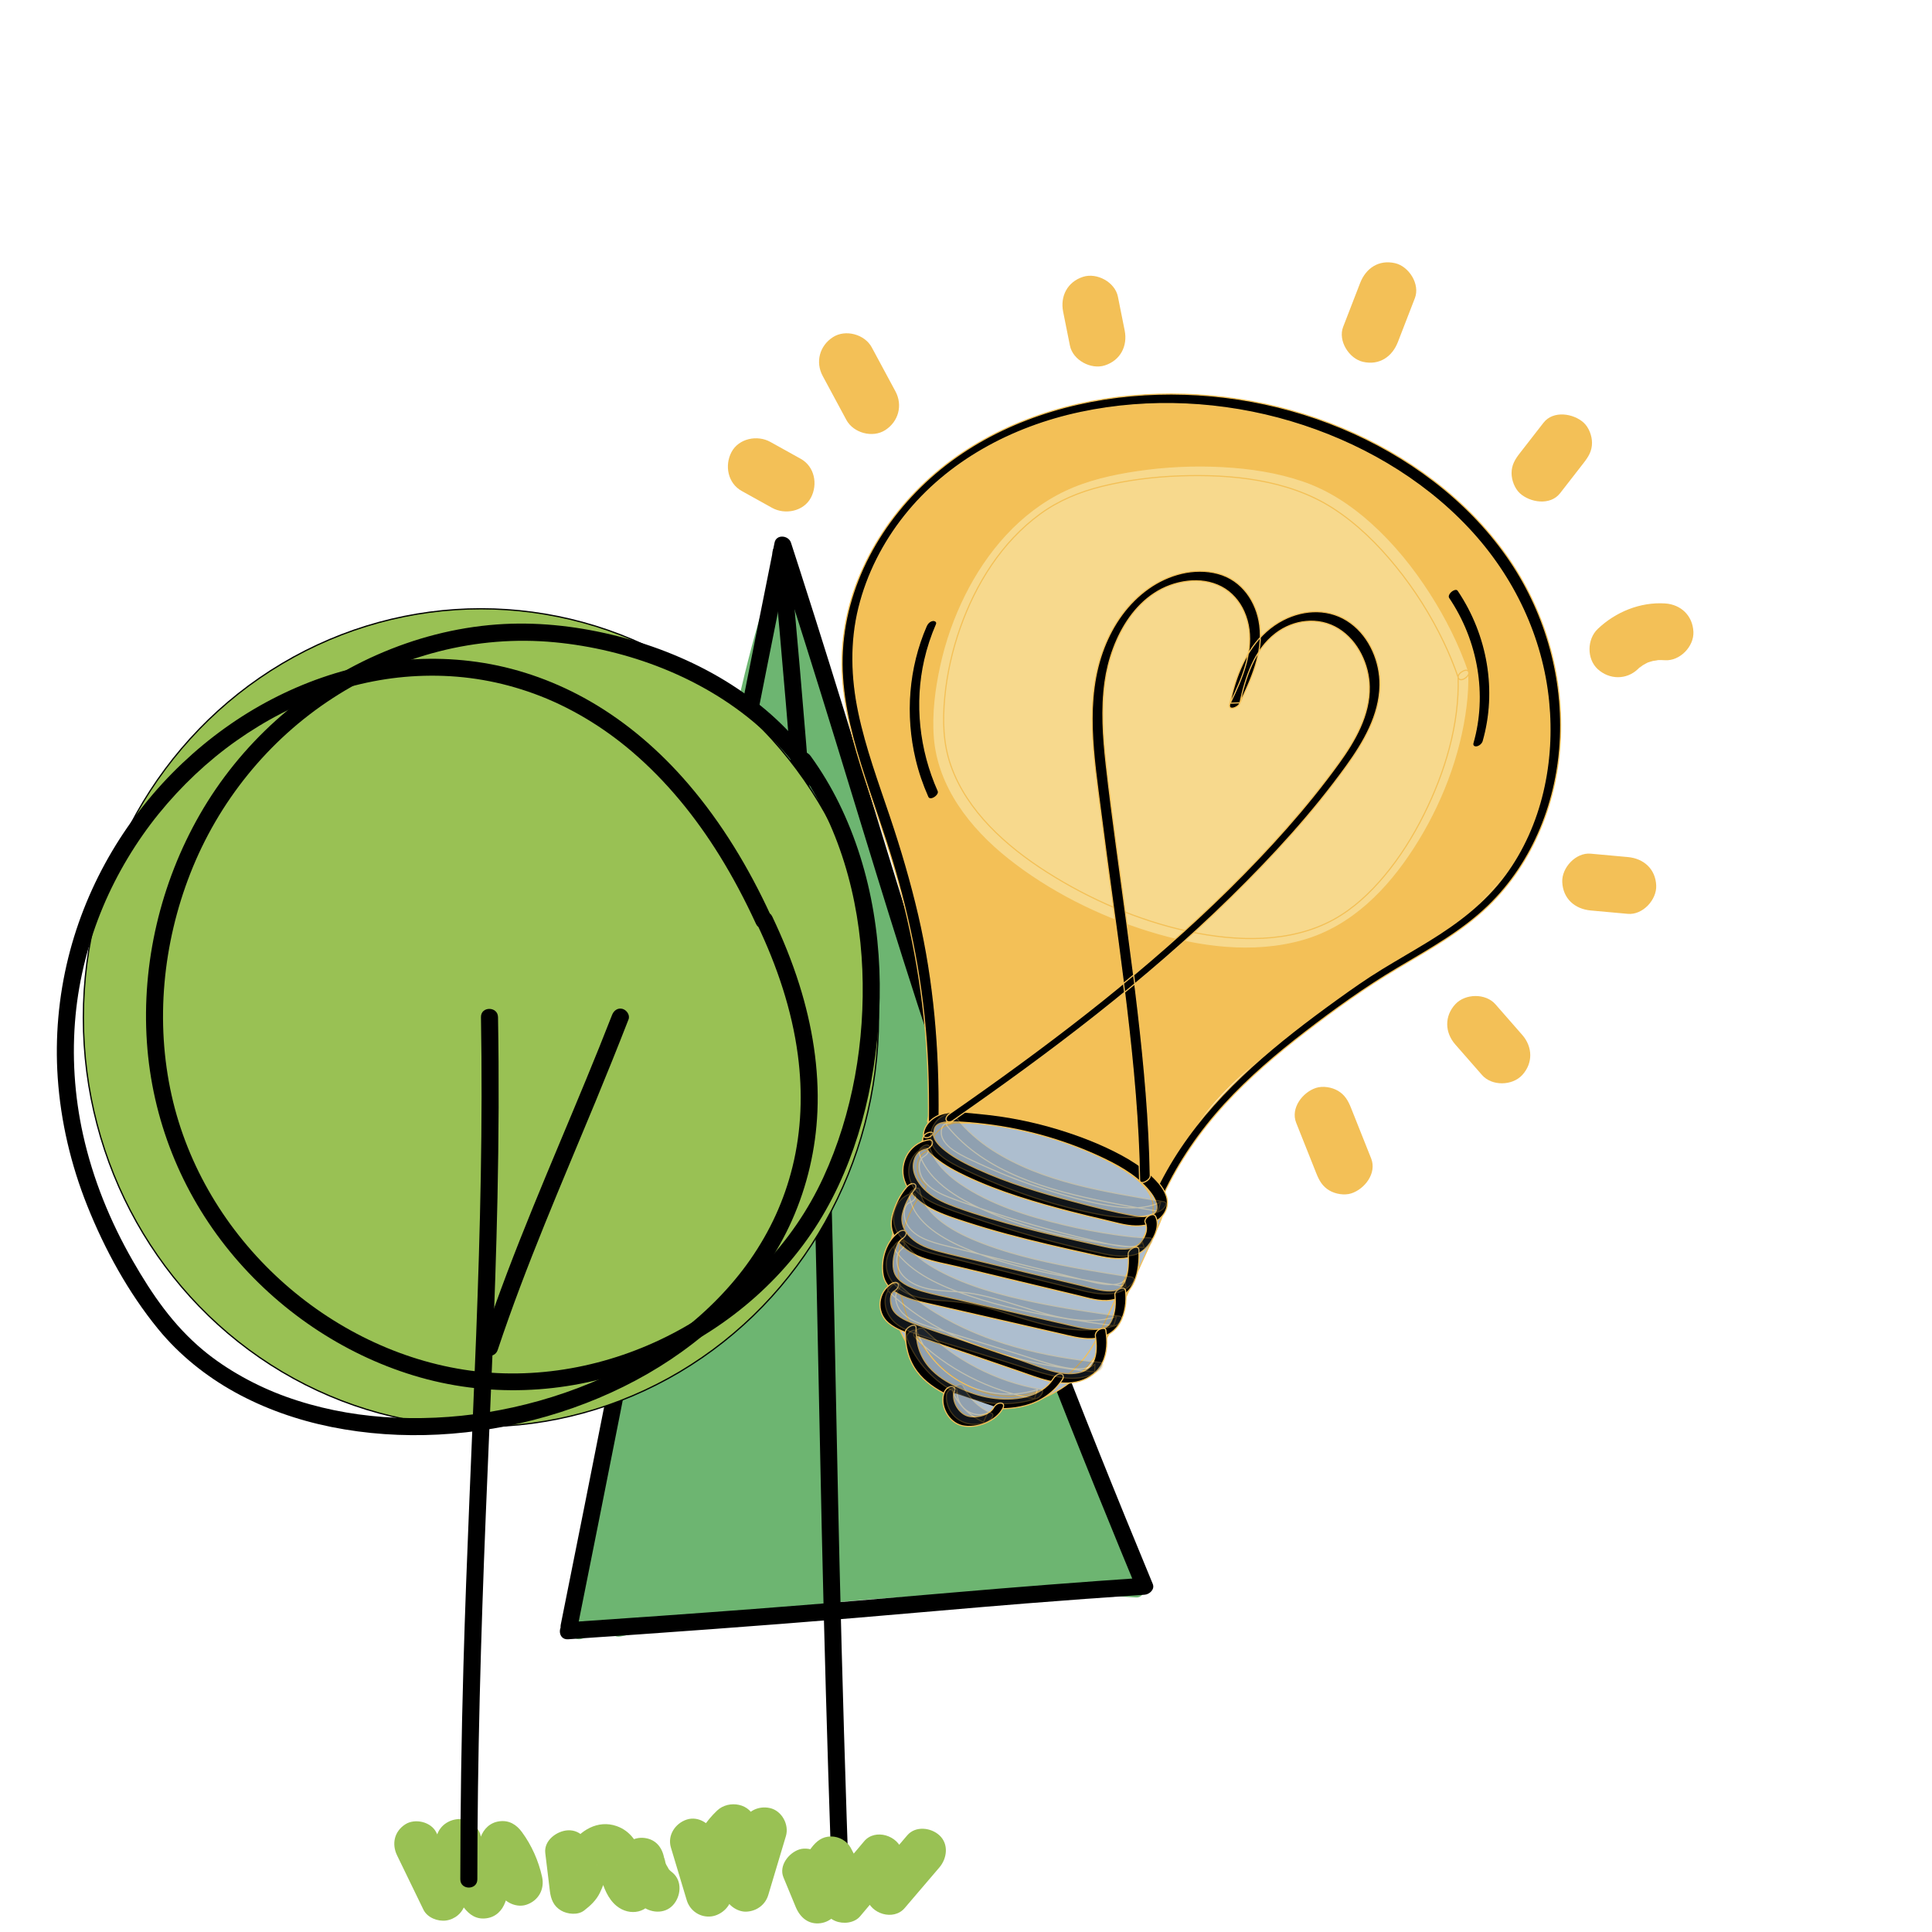 <?xml version="1.0" encoding="utf-8"?>
<!-- Generator: Adobe Adobe Illustrator 24.2.0, SVG Export Plug-In . SVG Version: 6.00 Build 0)  -->
<svg version="1.1" xmlns="http://www.w3.org/2000/svg" xmlns:xlink="http://www.w3.org/1999/xlink" x="0px" y="0px"
	 viewBox="0 0 1700.79 1700.79" style="enable-background:new 0 0 1700.79 1700.79;"
	 xml:space="preserve">
<style type="text/css">
	.st0{fill:#6DB571;}
	.st1{fill:#99C154;stroke:#000000;stroke-width:1.121;stroke-miterlimit:10;}
	.st2{fill:#99C154;}
	.st3{fill:#ADBECF;stroke:#F3C057;stroke-miterlimit:10;}
	.st4{fill:#F3C057;stroke:#F3C057;stroke-miterlimit:10;}
	.st5{fill:#F7D98D;stroke:#F3C057;stroke-miterlimit:10;}
	.st6{stroke:#F3C057;stroke-miterlimit:10;}
	.st7{fill:#AEBFCE;stroke:#F3C057;stroke-miterlimit:10;}
	.st8{opacity:0.271;}
	.st9{fill:#3D4C5B;stroke:#F3C057;stroke-miterlimit:10;}
	.st10{fill:#F3C057;}
</style>
<g id="Ebene_7">
</g>
<g id="Ebene_3">
</g>
<g id="Ebene_4">
</g>
<g id="Ebene_5">
	<g>
		<g>
			<path class="st0" d="M544.25,1433.43c149.3-32.88,303.24-44.58,455.8-34.66c-135.7-286.35-223.21-592.68-310.11-897.41
				c-51.1,151.4-62.04,300-95.29,456.29s-56.12,295.04-84.6,477.94"/>
			<g>
				<path class="st0" d="M546.24,1440.66c115.94-25.46,234.54-38.16,353.25-37.8c33.54,0.1,67.08,1.26,100.55,3.41
					c6.14,0.4,8.72-6.55,6.48-11.29c-52.79-111.49-98.38-226.24-139.37-342.55C826.09,935.9,789.59,817.82,754.76,699.3
					c-19.55-66.54-38.58-133.23-57.6-199.92c-2.1-7.37-12.15-6.88-14.46,0c-20.62,61.29-35.33,124.3-47.33,187.79
					c-11.96,63.26-21.47,126.95-32.79,190.33c-10.69,59.84-24.05,119.15-35.66,178.82c-10.9,56.02-20.96,112.2-30.49,168.47
					c-10.35,61.11-20.09,122.31-29.67,183.54c-1.32,8.43-2.63,16.86-3.95,25.28c-0.63,4.03,1.03,8.02,5.24,9.23
					c3.55,1.02,8.6-1.24,9.23-5.24c9.7-62.3,19.52-124.58,29.91-186.76c9.49-56.83,19.47-113.58,30.28-170.18
					c11.21-58.7,24.34-117.01,35.3-175.75c11.79-63.15,21.29-126.7,32.67-189.92c11.39-63.29,24.85-126.29,43.98-187.74
					c2.49-7.99,5.08-15.95,7.74-23.88c-4.82,0-9.64,0-14.46,0c34.07,119.45,68.16,238.92,105.25,357.48
					c36.84,117.79,76.66,234.71,122.26,349.42c25.81,64.93,53.46,129.14,83.37,192.3c2.16-3.76,4.32-7.52,6.48-11.29
					c-119.8-7.72-240.3-2.16-358.91,16.35c-33.14,5.17-66.12,11.38-98.88,18.58C532.83,1428.27,536.82,1442.73,546.24,1440.66
					L546.24,1440.66z"/>
			</g>
		</g>
		<g>
			<g>
				<path d="M680.09,487.22c8.17,88.01,15.78,176.08,22.02,264.25c4.73,66.85,8.6,133.77,11.38,200.73
					c2.53,60.86,4.16,121.74,5.5,182.64c1.55,70.3,2.81,140.6,4.4,210.9c2.15,95.31,4.82,190.61,8.05,285.89
					c0.48,14.27,0.98,28.54,1.48,42.81c0.34,9.6,15.3,9.64,14.95,0c-3.52-99.41-6.48-198.84-8.83-298.29
					c-1.72-72.74-3.07-145.49-4.6-218.24c-1.29-61.22-2.78-122.44-5.12-183.63c-2.49-65.2-5.99-130.36-10.38-195.46
					c-5.7-84.72-12.77-169.34-20.44-253.89c-1.14-12.57-2.3-25.14-3.46-37.7C694.16,477.72,679.2,477.63,680.09,487.22
					L680.09,487.22z"/>
			</g>
		</g>
		<g>
			<g>
				<path d="M500.07,1443.1c83.91-5.7,167.8-11.71,251.61-18.69c50.34-4.19,100.65-8.79,151.01-12.82
					c34.94-2.79,69.91-5.33,104.89-7.7c4.29-0.29,9.24-4.65,7.23-9.49c-32.08-77.44-63.41-155.21-93.33-233.51
					c-23.26-60.86-45.65-122.05-66.88-183.65c-17.86-51.82-34.87-103.93-51.3-156.22c-15.82-50.32-31.15-100.79-46.61-151.22
					c-17.27-56.32-34.75-112.58-52.8-168.65c-2.52-7.81-5.04-15.62-7.58-23.42c-2.13-6.56-12.92-7.69-14.46,0
					c-24.93,123.95-49.36,248.01-73.69,372.08c-24.33,124.06-48.55,248.13-73.04,372.16c-13.72,69.48-27.53,138.95-41.5,208.39
					c-1.9,9.43,12.56,13.46,14.46,3.99c24.93-123.95,49.36-248.01,73.69-372.08c24.33-124.06,48.55-248.13,73.04-372.16
					c13.72-69.48,27.53-138.95,41.5-208.39c-4.82,0-9.64,0-14.46,0c18.62,57.31,36.63,114.81,54.34,172.41
					c15.6,50.72,30.99,101.51,46.79,152.17c16.11,51.65,32.7,103.14,50.12,154.36c20.42,60.03,41.93,119.68,64.34,178.99
					c28.63,75.81,58.64,151.1,89.43,226.05c4.48,10.9,8.97,21.79,13.49,32.68c2.41-3.16,4.82-6.33,7.23-9.49
					c-56.73,3.86-113.41,8.26-170.06,13.16c-58,5.01-116,9.96-174.04,14.38c-54.45,4.14-108.92,7.98-163.4,11.68
					C490.49,1428.75,490.42,1443.76,500.07,1443.1L500.07,1443.1z"/>
			</g>
		</g>
		<ellipse class="st1" cx="423.38" cy="895.93" rx="350" ry="360"/>
		<g>
			<g>
				<path class="st2" d="M349.58,1633.39c7.72,15.91,15.45,31.82,23.17,47.73c3.45,7.1,12.62,10.53,19.93,9.55
					c7.79-1.05,14.48-6.62,16.63-14.33c4.6-16.55,9.21-33.1,13.81-49.65c-12.86,0-25.71,0-38.57,0
					c3.76,18.89,11.94,37.22,23.71,52.48c5.07,6.58,11.14,10.73,19.93,9.55c8.25-1.11,13.85-6.67,16.63-14.33
					c5.57-15.37,11.15-30.74,16.72-46.11c-12.18,1.59-24.37,3.19-36.55,4.78c3.66,4.99,6.37,10.26,9.34,15.65
					c1.48,2.68-1.49-4.22,0.36,0.82c0.5,1.36,1,2.72,1.45,4.1c1,3.04,1.8,6.11,2.49,9.23c2.27,10.23,14.69,17.18,24.6,13.97
					c10.74-3.48,16.4-13.65,13.97-24.6c-3.11-14.06-9.15-27.73-17.68-39.35c-4.88-6.66-11.32-10.7-19.93-9.55
					c-8.25,1.11-13.85,6.67-16.63,14.33c-5.57,15.37-11.15,30.74-16.72,46.11c12.18-1.59,24.37-3.19,36.56-4.78
					c-5.28-6.85-9.44-14.1-13.33-21.79c-0.93-2.1-0.94-2.07-0.03,0.09c-0.43-1.05-0.85-2.11-1.25-3.18c-0.6-1.6-1.16-3.21-1.68-4.83
					c-1.4-4.34-2.5-8.75-3.39-13.22c-1.64-8.22-11.02-15.05-19.29-14.68c-8.84,0.4-16.85,5.93-19.29,14.68
					c-4.6,16.55-9.21,33.1-13.81,49.65c12.18-1.59,24.37-3.19,36.55-4.78c-7.72-15.91-15.45-31.82-23.17-47.73
					c-4.58-9.44-18.77-12.72-27.36-7.18C347.08,1612.27,344.68,1623.3,349.58,1633.39L349.58,1633.39z"/>
			</g>
		</g>
		<g>
			<g>
				<path class="st2" d="M480.02,1631.29c1.35,11.12,2.7,22.24,4.04,33.36c0.88,7.25,3.26,13.38,9.91,17.27
					c5.58,3.26,14.72,4.21,20.19,0c5.69-4.38,10.68-9.02,13.9-15.59c2.54-5.18,4.38-10.61,6.16-16.07c0.16-0.49,1.28-3.05,1.13-3.34
					c0.31,0.56-1.86,3.6-0.32,0.84c0.08-0.15,2.16-3.83,2.24-3.76c0.08,0.07-2.57,3.18-0.4,0.72c2.82-3.19-2.23,1.29-0.32,0.16
					c1.32-0.75,0.72-0.53-1.8,0.68c-0.92,0.09-1.84,0.17-2.77,0.26c3.71-0.15-3.07-0.72-1.2-0.2c2.03,0.57-4.79-2.38-1.89-0.67
					c-0.18-0.11-3.99-3.18-2.04-1.43c1.95,1.76-1.41-2.73-1.24-1.53c0.05,0.34,0.79,1.83,1.12,2.08c-0.74-0.57-1.73-4.9-0.71-1.53
					c0.99,3.29,1.91,6.58,2.82,9.9c2.52,9.18,6.28,19.08,13.85,25.32c11.63,9.59,28.62,6.44,33.43-8.83
					c2.72-8.64,5.45-17.29,8.17-25.93c-13.1-1.77-26.19-3.54-39.29-5.32c1.89,15.18,7.48,29.08,19.16,39.47
					c7.81,6.95,20.69,8.28,28.28,0c6.98-7.6,8.35-20.86,0-28.28c-1.25-1.11-3.7-2.79-4.34-4.37c1.52,2.04,1.64,2.16,0.36,0.34
					c-0.56-0.86-1.1-1.74-1.59-2.64c-0.5-0.9-0.96-1.82-1.38-2.76c1.01,2.41,1.13,2.57,0.36,0.46c-0.24-1.1-1.55-7.77-0.86-2.22
					c-1.24-10-6.67-18.21-17.34-19.64c-9.99-1.34-18.92,4.74-21.94,14.33c-2.72,8.64-5.45,17.29-8.17,25.93
					c11.14-2.94,22.29-5.88,33.43-8.83c-0.42-0.35-1.74-1.9-2.2-2.07c1.02,0.36,2.58,4.25,1.05,1.17c-0.38-0.76-1.84-4.24-0.64-0.87
					c1.19,3.34,0.1,0.14-0.17-0.61c-1.33-3.82-2.2-7.78-3.31-11.66c-3.56-12.39-10.19-23.49-22.96-27.91
					c-16.4-5.68-32.16,3.73-40.8,17.49c-3.32,5.29-5.22,11.41-7.15,17.3c-0.37,1.13-0.8,2.25-1.14,3.38
					c-1.24,4.19,1.75-3.09-0.11,0.42c-0.18,0.33-2.08,3.27-2.04,3.56c0.49-0.64,0.98-1.28,1.47-1.92c-1.54,1.49-1.2,1.35,1.01-0.4
					c10.03,5.76,20.06,11.51,30.09,17.27c-1.35-11.12-2.7-22.24-4.04-33.36c-1.25-10.35-8.3-20.52-20-20
					C490.27,1611.72,478.68,1620.16,480.02,1631.29L480.02,1631.29z"/>
			</g>
		</g>
		<g>
			<g>
				<path class="st2" d="M590.61,1626.41c4.64,15.43,9.27,30.86,13.91,46.29c2.88,9.58,12.04,15.66,21.94,14.33
					c8.92-1.2,18.46-9.75,17.34-19.64c-0.29-2.59-0.49-5.17-0.51-7.78c0-0.67-0.26-7.51,0.4-7.78c-0.25,0.11-0.71,4.01-0.06,0.68
					c0.25-1.28,0.49-2.55,0.79-3.82c0.59-2.54,1.32-5.03,2.19-7.49c0.48-1.36,0.56-4.14-0.01-0.3c0.13-0.89,0.92-2.02,1.32-2.83
					c1.15-2.33,2.43-4.6,3.83-6.79c0.7-1.1,1.49-2.13,2.19-3.22c1.52-2.36-3.04,3.41,0.24-0.25c1.74-1.94,3.5-3.83,5.39-5.63
					c-11.14-2.94-22.29-5.88-33.43-8.83c3.87,18.28,7.75,36.57,11.62,54.85c1.74,8.21,10.95,15.06,19.29,14.68
					c8.96-0.4,16.67-5.95,19.29-14.68c5.18-17.3,10.36-34.6,15.53-51.89c3-10.02-3.6-22.24-13.97-24.6
					c-10.77-2.45-21.39,3.24-24.6,13.97c-5.18,17.3-10.36,34.6-15.53,51.89c12.86,0,25.71,0,38.57,0
					c-3.87-18.28-7.75-36.57-11.62-54.85c-3.23-15.26-23.11-18.63-33.43-8.83c-19.49,18.51-30.52,46.64-27.49,73.5
					c13.1-1.77,26.19-3.54,39.29-5.32c-4.64-15.43-9.27-30.86-13.91-46.29c-3.01-10.01-14.16-17.35-24.6-13.97
					C594.46,1605.08,587.39,1615.68,590.61,1626.41L590.61,1626.41z"/>
			</g>
		</g>
		<g>
			<g>
				<path class="st2" d="M689.7,1652.7c3.59,8.67,7.17,17.34,10.76,26c3.85,9.32,11.26,15.76,21.94,14.33
					c9.54-1.28,17.6-9.64,17.34-19.64c-0.04-1.64-0.06-3.28,0.02-4.92c0.03-0.6,0.6-5.14,0.13-2.23c-0.47,2.93,0.38-1.62,0.51-2.18
					c0.37-1.6,0.81-3.18,1.31-4.74c0.17-0.51,1.8-4.77,0.73-2.21c-1.08,2.55,0.82-1.59,1.08-2.07c1.54-2.91,3.36-5.63,5.35-8.24
					c-11.51,0-23.03,0-34.54,0c1.41,2.53,2.71,5.1,3.92,7.73c-1.19-2.59-0.31-0.75,0.28,0.84c0.5,1.36,0.98,2.72,1.41,4.1
					c0.79,2.48,1.46,5,2.03,7.53c0.32,1.41,0.55,2.84,0.86,4.25c0.92,4.32-0.29-3.24,0.22,1.56c0.87,8.17,4.33,14.92,12.29,18.28
					c6.85,2.89,16.73,1.94,21.85-4.14c10.61-12.59,21.23-25.19,31.84-37.78c-11.14-2.94-22.29-5.88-33.43-8.83
					c2.45,10.19,4.9,20.39,7.35,30.58c3.35,13.93,23.66,20.26,33.43,8.83c10.2-11.94,20.39-23.87,30.59-35.81
					c6.79-7.95,8.39-20.59,0-28.28c-7.47-6.86-21.03-8.49-28.28,0c-10.2,11.94-20.39,23.87-30.59,35.81
					c11.14,2.94,22.29,5.88,33.43,8.83c-2.45-10.19-4.9-20.39-7.35-30.58c-3.33-13.86-23.72-20.35-33.43-8.83
					c-10.61,12.59-21.23,25.19-31.84,37.78c11.38,4.71,22.76,9.43,34.14,14.14c-1.75-16.44-6.1-31.69-14.18-46.21
					c-3.41-6.12-10.34-9.91-17.27-9.91c-7.72,0-12.85,4.1-17.27,9.91c-10.03,13.18-15.01,30.31-14.59,46.79
					c13.1-1.77,26.19-3.54,39.29-5.32c-3.59-8.67-7.17-17.34-10.76-26c-2.08-5.03-4.3-9.09-9.19-11.95
					c-4.29-2.51-10.61-3.57-15.41-2.02C694.4,1631.1,685.42,1642.35,689.7,1652.7L689.7,1652.7z"/>
			</g>
		</g>
		<g>
			<g>
				<path d="M678.44,805.73c-19.1-41.51-42.84-81.02-72.66-115.75c-24.55-28.58-53.48-53.71-86.18-72.57
					c-28.88-16.65-60.71-28.37-93.62-33.77c-31.91-5.23-64.31-4.84-96.14,0.76c-31.52,5.54-62.05,16.35-90.43,31.08
					c-28.78,14.94-55.4,34.17-78.93,56.45c-24.01,22.74-44.92,48.93-61.79,77.37c-17.28,29.13-30.43,60.87-38.58,93.76
					c-8.53,34.42-11.71,70.23-9.3,105.61c2.64,38.7,11.63,76.81,26.02,112.81c15.4,38.53,36.11,76.41,62.46,108.59
					c18.53,22.63,41.81,41.31,67.36,55.45c26.46,14.65,55.44,24.71,85.05,30.68c30.91,6.22,62.63,8.31,94.1,6.69
					c32.29-1.67,64.46-7.06,95.52-16.03c30.96-8.94,61.04-21.45,88.97-37.56c27.3-15.74,52.77-35.09,74.56-57.89
					c21.53-22.52,39.63-48.51,52.31-77.02c13.49-30.32,21.01-62.83,22.44-95.99c1.62-37.7-4.6-75.6-15.89-111.51
					c-6.47-20.58-14.63-40.61-23.9-60.08c-4.15-8.71-17.08-1.11-12.95,7.57c17.17,36.06,30.25,74.59,35.5,114.3
					c4.37,33.05,3.19,66.51-4.71,98.51c-7.3,29.59-19.73,56.59-37.23,81.75c-16.5,23.74-38.63,46.12-61.66,63.56
					c-24.25,18.36-51.86,33.89-79.4,45.24c-29.09,11.99-59.6,20.54-90.66,25.6c-29.38,4.79-60.87,6.3-91.33,4.06
					c-28.9-2.13-57.96-7.85-85.93-17.96c-25.42-9.18-51.75-23.5-72.46-40.72c-26.54-22.07-45.04-49.09-62.17-78.94
					c-19.87-34.62-35.04-71.87-43.7-110.89c-7.65-34.45-9.93-69.99-6.59-105.14c3.1-32.51,11.53-65.45,24.25-95.67
					c12.24-29.09,29.19-57.32,48.95-81.68c19.76-24.36,43-46.37,68.28-64.22c25.38-17.93,52.98-32.31,81.97-42.1
					c29.22-9.87,58.5-15.08,89.02-15.25c31.31-0.17,61.45,5.04,91.15,15.85c31.12,11.33,60.52,29.09,85.94,50.76
					c30.63,26.1,56.18,57.6,77.35,91.73c11.98,19.32,22.57,39.46,32.07,60.1C669.52,822.06,682.45,814.44,678.44,805.73
					L678.44,805.73z"/>
			</g>
		</g>
		<g>
			<g>
				<path d="M709.51,661.62c-41.79-53.65-106.19-87.47-171.5-102.99c-32.84-7.81-67.06-11.38-100.77-8.89
					c-36.48,2.7-72.03,12.03-105.46,26.78c-65.24,28.78-120.42,78.7-155.88,140.51c-34.56,60.24-51.28,131.02-46.59,200.36
					c4.58,67.8,30.13,131.9,73.14,184.46c41.71,50.96,98.64,89.83,161.71,109.05c63.71,19.41,132.48,16.69,194.94-6.11
					c62.1-22.67,117.42-63.81,154.85-118.54c36.41-53.22,54.32-118.7,59.25-182.46c5.17-66.9-4.86-136.2-34.62-196.74
					c-7.13-14.5-15.46-28.37-24.93-41.47c-2.39-3.31-6.5-4.83-10.26-2.69c-3.26,1.86-5.06,6.99-2.69,10.26
					c37.89,52.43,55.87,116.68,58.44,180.84c2.48,62.08-8.29,126.1-34.42,182.69c-26.6,57.6-71.97,104.21-127.52,134.54
					c-55.39,30.24-120.31,43.88-183.07,35.38c-62.36-8.44-121.25-37.72-167.57-80.01c-47.29-43.17-81.44-99.61-95.46-162.24
					c-14.52-64.86-7.74-133.69,16.42-195.41c24.65-62.99,68.59-117.5,125.37-154.34c57.98-37.62,126.55-55.76,195.5-49.18
					c64.04,6.12,129.29,30.57,178.24,72.92c11.82,10.23,22.66,21.54,32.27,33.88c2.51,3.22,7.97,2.58,10.61,0
					C712.7,669.11,711.98,664.8,709.51,661.62L709.51,661.62z"/>
			</g>
		</g>
		<g>
			<g>
				<path d="M423.41,895.4c1.64,93.41-0.65,186.81-4.24,280.15c-3.74,97.09-8.48,194.13-11.21,291.26
					c-1.76,62.53-2.73,125.08-2.74,187.63c0,9.65,15,9.67,15,0c0.02-106.82,3.08-213.59,7.4-320.32
					c3.78-93.32,8.33-186.61,10.33-279.99c1.13-52.9,1.4-105.82,0.47-158.73C438.24,885.76,423.24,885.73,423.41,895.4L423.41,895.4
					z"/>
			</g>
		</g>
		<g>
			<g>
				<path d="M438.14,1188.41c24.82-74.59,56.32-146.51,86.3-219.11c9.86-23.87,19.51-47.83,28.88-71.91
					c1.48-3.8-1.63-8.19-5.24-9.23c-4.23-1.21-7.76,1.48-9.23,5.24c-29.61,76.07-63.36,150.48-92.32,226.8
					c-8.06,21.25-15.68,42.65-22.86,64.22C420.62,1193.6,435.11,1197.54,438.14,1188.41L438.14,1188.41z"/>
			</g>
		</g>
	</g>
</g>
<g id="Ebene_6">
	<g>
		<g id="Ebene_7_1_">
			<g>
				<path class="st3" d="M814.88,1010.15c-13.9,5.61-16.51,26.79-4.44,36.13c-36.68,44.8-31.33,116.85,11.78,158.75
					c13.67,13.29,30.9,23.77,49.84,27.25c34.98,6.42,70.38-12.7,89.58-40.57c7.33-10.64,12.72-22.42,18.08-34.13
					c11.41-24.96,22.82-49.92,34.24-74.88c3.18-6.94,6.41-14.18,6.12-21.86c-0.6-16.01-15.79-28.08-30.26-36.57
					c-35.38-20.75-75.11-34.44-115.77-39.89c-11.61-1.55-23.6-2.42-34.71,0.66s-21.27,10.82-24.06,21.58"/>
				<g>
					<path class="st3" d="M815.02,1006.29c-16.18,6.97-24.31,30.8-8.7,43.45c0.29-1.63,0.57-3.27,0.86-4.9
						c-26.15,32.25-32.45,77.09-18.71,116.63c14.8,42.59,57.26,82.05,106.52,75.52c22.73-3.01,43.23-14.79,58.7-30.36
						c19.15-19.29,28.65-45.56,39.66-69.63c6.09-13.33,12.19-26.65,18.27-39.98c3-6.56,6.13-13.08,8.95-19.72
						c2.5-5.86,4.56-12.21,4.2-18.7c-1.29-23.13-27.61-36.81-46.43-46.49c-26.32-13.55-54.64-23.28-83.69-28.95
						c-25.21-4.92-55.92-9.62-75.2,9.72c-4.07,4.09-7.12,8.97-8.67,14.48c-0.63,2.22,0.83,3.72,3.19,3.45
						c2.48-0.28,5.19-2.6,5.84-4.9c6.75-23.82,40.71-19.22,60.23-16.05c27.4,4.45,54.21,12.71,79.44,24.34
						c11.54,5.31,23.08,11.17,33.61,18.23c8.09,5.42,16.36,12.45,20.17,21.37c5,11.68-0.56,22.51-5.35,33
						c-5.61,12.27-11.22,24.54-16.83,36.81c-5.68,12.42-11.34,24.86-17.04,37.27c-5.18,11.27-10.52,22.76-18.06,32.75
						c-11.71,15.5-28.57,27.79-48.08,33.01c-44.8,12.02-87.82-20.63-105.66-59.12c-16.05-34.62-15.7-76.32,3.61-108.58
						c2.35-3.93,4.98-7.64,7.87-11.21c0.81-1,2.38-3.67,0.86-4.9c-5.05-4.09-7.43-9.97-7.09-16.13c0.27-4.91,2.31-10.56,7.25-12.68
						c2.19-0.94,4.89-3.04,4.84-5.61C819.55,1005.99,816.96,1005.46,815.02,1006.29L815.02,1006.29z"/>
				</g>
			</g>
			<g>
				<g>
					<path class="st3" d="M842.73,1235.14c4.14,1.4,11.31-6.44,6.76-7.98C845.36,1225.76,838.19,1233.6,842.73,1235.14
						L842.73,1235.14z"/>
				</g>
			</g>
			<g>
				<g>
					<path class="st3" d="M835.32,1235.14c0.98,8.28,7.14,15.48,16.04,16.78c9.28,1.34,18.34-4.16,22.67-11.59
						c0.6-1.04,1.3-3.86-0.65-4.35c-9.06-2.28-18.13-4.55-27.19-6.83c-2.57-0.64-5.08,0.66-6.65,2.56
						c-0.87,1.05-2.71,4.77-0.11,5.42c9.06,2.28,18.13,4.55,27.19,6.83c-0.21-1.45-0.44-2.9-0.65-4.35
						c-5.66,9.72-20.21,0.8-21.25-7.98C844.08,1226.09,834.85,1231.14,835.32,1235.14L835.32,1235.14z"/>
				</g>
			</g>
		</g>
		<g id="Ebene_5_1_">
			<g>
				<path class="st4" d="M1024.7,1037.67c22.92-68.9,87.03-115.77,149.73-155.38c62.7-39.6,130.06-78.95,166.09-142.16
					c45.56-79.93,28.5-186.69-31.62-260.8s-157.32-116.32-253.75-122.36c-60.11-3.77-121.35,5.75-173.69,32.42
					c-52.34,26.67-107.01,76.22-125.21,130.49c-25.22,75.2,9.78,153.14,34.23,230.14s50.5,158.44,30.72,235.27
					c70.1-6.04,143.3,15.26,199.46,58.05"/>
				<g>
					<path class="st4" d="M1029.21,1036.95c20.09-59.73,71.55-102,123.45-136.59c52.22-34.8,108.6-64.87,152.82-109.29
						c20.95-21.04,38.43-45.29,49.79-72.49c10.45-25.01,15.56-52.17,15.84-79.37c0.55-54.79-18.11-110.29-51.98-155.53
						c-36.66-48.97-90.29-85.27-148.3-106.88c-59.4-22.13-124.4-29.76-186.62-21.88c-30.99,3.93-61.46,11.89-89.62,24.41
						c-27.78,12.35-53.35,29.01-75.93,48.65c-22.9,19.91-43.37,43.24-57.22,69.95c-13.27,25.6-19.11,54.18-18.59,83.06
						c1.09,59.77,25.73,117.17,43.8,174.06c19.21,60.47,39.48,122.97,36.57,186.24c-0.7,15.12-2.8,30.08-6.52,44.7
						c-0.58,2.29,0.73,3.66,3.19,3.45c53.9-4.52,109.39,7.25,157.6,32.55c13.7,7.19,26.78,15.48,39.06,24.78
						c3.75,2.84,11.69-4.33,8.26-6.93c-44.5-33.73-98.96-54.41-154.76-58.9c-15.86-1.27-31.75-1.19-47.5,0.14
						c1.06,1.15,2.12,2.3,3.19,3.45c15.28-60.1,3.32-122.89-13.79-182.41c-8.56-29.76-18.15-59.29-28.07-88.69
						c-9.61-28.5-19.33-57.1-25.54-86.4c-5.96-28.13-8.43-57.14-3.4-85.24c5.08-28.39,18.35-53.95,36.54-76.35
						c37.02-45.59,90.16-79.39,148.86-94.4c59.62-15.24,124.62-13.99,185.1,1.59c59.85,15.42,116.77,45.13,160.07,88.69
						c40.41,40.66,66.65,92.82,74.12,147.83c7.45,54.86-5.04,110.23-38.79,154.15c-37.15,48.33-91.72,80.58-143.35,113.09
						c-52.44,33.02-105.97,69.65-138.57,122.27c-7.73,12.49-14.04,25.81-18.71,39.7c-0.75,2.22,0.91,3.71,3.19,3.45
						C1025.95,1041.56,1028.44,1039.24,1029.21,1036.95L1029.21,1036.95z"/>
				</g>
			</g>
		</g>
		<g id="Ebene_6_1_">
			<g>
				<path class="st5" d="M1288.43,594.01c-19.46-57.44-66.37-126.32-121.73-156.65s-154.96-27.95-213.63-8.11
					c-81.14,27.43-127.86,127.12-127.09,210.37c0.67,72.09,69.39,124.81,137.88,156.99c68.48,32.18,158.72,51.24,219.79,11.01
					s107.06-141.33,104.74-213.44"/>
				<g>
					<path class="st5" d="M1293,591.33c-8.23-24.14-19.91-47.27-33.83-69.01c-14.5-22.65-31.71-44.02-52.02-62.24
						c-17.59-15.79-37.55-29-60.23-36.73c-22.76-7.76-46.91-11.34-70.75-12.61c-25.16-1.35-50.5-0.15-75.23,3.53
						c-21.8,3.24-43.89,8.23-63.58,17.6c-39.91,19-69.23,53.81-88.18,91.83c-9.79,19.64-17.15,40.46-21.86,61.89
						c-4.52,20.6-7.39,42.37-5.74,63.64c3.38,43.24,31.51,79.87,65.89,107.12c36.04,28.57,79.13,50.13,123.23,63.89
						c43.96,13.72,92.37,20.34,136.57,7.69c43.22-12.37,74.63-45.22,97.61-80.82c24.32-37.67,41.37-81.29,46.77-125.86
						c1.16-9.54,1.68-19.16,1.4-28.81c-0.16-5.47-9.53-0.51-9.41,3.52c1.23,41.83-11.58,83.79-29.98,120.77
						c-9.61,19.32-21.12,37.81-35.07,54.46c-12.5,14.92-27.07,28.69-44.52,38.29c-37.99,20.89-85.42,19.6-127.84,10.43
						c-44.04-9.52-86.85-28.13-124.71-52.2c-35.91-22.84-70.3-53.75-84.39-93.62c-6.97-19.72-7.35-39.95-5.43-60.22
						c1.98-20.89,6.66-41.43,13.61-61.15c13.58-38.52,36.4-75.37,70.29-100.18c16.02-11.73,34.39-19.39,53.99-24.26
						c22.39-5.58,45.68-8.51,68.95-9.34c45.21-1.6,95.14,3.12,134.37,28.16c21.62,13.8,40.09,32.13,56,51.71
						c16.52,20.34,30.54,42.55,41.74,65.87c5.03,10.46,9.46,21.16,13.18,32.07C1285.39,601.24,1294.37,595.33,1293,591.33
						L1293,591.33z"/>
				</g>
			</g>
		</g>
		<g id="Ebene_3_1_">
			<g>
				<g>
					<path class="st6" d="M1024.27,1051.61c13.67-29.16,32.08-55.76,53.97-79.69c21.41-23.41,45.81-44.12,71.12-63.6
						c26.03-20.02,52.7-39.17,81.13-56.05c27.6-16.38,56.3-32.25,79.32-54.4c40.54-39.02,61.68-93.7,63.9-149.05
						c2.24-55.69-14.16-112.36-47.3-159.4c-35.4-50.24-87.59-88.62-145.15-112.57c-58.51-24.35-122.81-34.06-185.33-28.41
						c-63.22,5.71-125.23,27.87-172.37,68.03c-47.79,40.71-80.72,99.42-82.23,162.3c-0.76,31.84,6.7,63.49,16.26,94.13
						c9.6,30.79,20.91,61.08,29.93,92.02c16.64,57.04,26.8,114.87,29.15,173.65c0.65,16.34,0.81,32.67,0.64,48.99
						c-0.06,5.42,9.36,0.5,9.41-3.52c0.65-59.86-4.18-119.62-17.9-178.57c-6.79-29.15-15.27-57.99-24.86-86.49
						c-10.19-30.3-21.36-60.47-27.92-91.64c-6.48-30.78-7.38-62.07,0.11-92.33c7.3-29.5,21.35-57.12,40.36-81.01
						c37.85-47.56,93.8-77.99,154.87-90.93c60.38-12.8,124.92-9.68,184.9,8.18c59.18,17.62,114.71,49.4,156.56,94.07
						c39.82,42.51,64.78,95.73,70.4,151.88c5.35,53.51-6.18,109.23-38.13,152.84c-17.81,24.32-41.53,42.26-67.45,58.2
						c-13.81,8.49-27.94,16.51-41.77,24.98c-13.56,8.31-26.46,17.39-39.3,26.66c-51.72,37.35-102.1,77.84-137.49,130.52
						c-8.67,12.91-16.31,26.45-22.89,40.49C1013.26,1057.19,1022.32,1055.8,1024.27,1051.61L1024.27,1051.61z"/>
				</g>
			</g>
			<g>
				<g>
					<path class="st6" d="M812.33,1003.6c0.87,6.34,6.06,11.71,10.97,15.74c8.14,6.68,17.67,11.76,27.21,16.27
						c29.41,13.89,61.17,23.18,92.58,31.3c9.67,2.5,19.37,4.86,29.1,7.09c8.98,2.06,18.5,5.12,27.72,5.24
						c7.57,0.09,15.19-1.66,20.91-6.43c6-5,8.4-12.65,5.89-20.12c-2.67-7.91-9.31-14.66-15.63-20.16
						c-7.17-6.24-15.29-11.46-23.7-15.99c-17.93-9.66-37.29-17.11-56.79-22.98c-21.86-6.58-44.37-11.04-67.04-13.17
						c-10.47-0.99-22.34-2.73-32.55-0.14c-9.12,2.32-17.62,9.3-18.1,18.86c-0.12,2.52,2.73,2.72,4.57,2.1
						c2.31-0.78,4.72-3.14,4.84-5.61c0.39-7.98,10.79-8.16,17.13-8c9.21,0.23,18.45,1.04,27.62,2.14
						c18.72,2.24,37.28,6.04,55.41,11.41c17.34,5.14,34.36,11.62,50.61,19.53c15.14,7.38,30.88,16.76,40.74,30.45
						c3.12,4.33,7.5,12.85,2.25,17.04c-4.55,3.65-12.82,2.95-18.31,1.95c-17.81-3.24-35.55-7.88-53.05-12.51
						c-28.59-7.58-57.33-16.21-84.29-28.5c-9.64-4.39-19.43-9.26-27.76-15.79c-5.07-3.98-10.32-8.8-11.18-15.08
						c-0.35-2.53-4.4-1.3-5.66-0.58C813.65,998.88,811.98,1001.09,812.33,1003.6L812.33,1003.6z"/>
				</g>
			</g>
			<g>
				<g>
					<path class="st6" d="M817.58,1003.4c-18.33,2.98-27.7,23.08-20.13,39.09c9.46,20.04,33.51,27.14,53.4,33.62
						c23.48,7.64,47.38,13.85,71.38,19.52c12.22,2.89,24.46,5.62,36.71,8.34c9.97,2.21,20.07,4.76,30.28,3.82
						c9.93-0.92,17.78-5.95,23.29-13.67c4.5-6.3,8.55-15.53,4.8-23.26c-2.17-4.48-10.98,1.62-9.16,5.38
						c2.56,5.29,0.42,11.27-2.7,15.74c-3.73,5.34-8.6,7.34-15.38,7.57c-8.8,0.3-17.71-2.14-26.28-4.03
						c-10.33-2.29-20.65-4.59-30.96-6.99c-20.75-4.83-41.44-10.04-61.85-16.21c-9.78-2.95-19.52-6.08-29.12-9.57
						c-9.04-3.29-18.29-7.13-25.59-13.44c-6.64-5.75-12.2-13.8-12.28-22.5c-0.07-6.76,3.53-13.85,10.93-15.06
						c2.52-0.41,5.17-2.5,5.84-4.9C821.37,1004.68,820,1003.01,817.58,1003.4L817.58,1003.4z"/>
				</g>
			</g>
			<g>
				<g>
					<path class="st6" d="M798.36,1044.79c-5.4,6.19-9.33,13.82-11.83,21.55c-2.38,7.38-3.08,14.8,0.85,22.01
						c10.47,19.23,36.43,22.25,55.92,26.92c23.53,5.64,47.07,11.28,70.61,16.92c11.53,2.76,23.05,5.52,34.58,8.28
						c9.51,2.28,19.61,5.57,29.4,4.11c21.51-3.18,25.7-26.71,24.72-44.23c-0.31-5.5-9.63-0.5-9.41,3.52
						c0.41,7.26,0.18,14.74-2,21.68c-2.08,6.61-5.67,10.71-13.3,10.91c-8.67,0.22-17.61-2.78-26-4.78
						c-10.57-2.53-21.13-5.06-31.7-7.59c-20.65-4.94-41.31-9.89-61.96-14.84c-10.42-2.5-20.91-4.8-31.27-7.55
						c-9.1-2.42-18.45-5.68-25.29-12.3c-5.98-5.78-9-12.92-7.18-20.78c1.74-7.5,5.28-15.09,10.39-20.96
						c1.24-1.42,2.39-4.25,0.11-5.42C802.74,1041.06,799.65,1043.31,798.36,1044.79L798.36,1044.79z"/>
				</g>
			</g>
			<g>
				<g>
					<path class="st6" d="M791.9,1084.1c-11.79,7.93-16.78,24.61-14.47,38.13c3.18,18.62,28.67,22.85,44.27,26.42
						c24.47,5.6,48.93,11.19,73.4,16.79c12.11,2.77,24.22,5.54,36.34,8.31c9.84,2.25,19.9,5.17,30.03,4.73
						c10.48-0.46,19.41-5.11,24.38-13.94c4.71-8.37,6.09-18.66,5.02-28.18c-0.62-5.52-9.86-0.49-9.41,3.52
						c0.82,7.37,0.32,15.26-2.7,22.05c-1.01,2.28-2.41,4.83-4.71,6.13c-3.16,1.77-7.4,2.12-11.05,2.04
						c-9-0.19-17.95-2.78-26.71-4.78c-10.42-2.38-20.83-4.77-31.25-7.15c-21.08-4.82-42.15-9.65-63.23-14.47
						c-10.13-2.32-20.43-4.27-30.4-7.2c-7.9-2.32-17.62-5.88-22.41-12.9c-3.44-5.03-3.1-12.21-2.1-17.74
						c0.9-4.95,3.17-12.54,7.14-15.21c1.76-1.19,4.4-3.56,3.5-5.97C796.71,1082.39,793.42,1083.08,791.9,1084.1L791.9,1084.1z"/>
				</g>
			</g>
			<g>
				<g>
					<path class="st6" d="M785.11,1129.92c-12.38,7.16-14.29,25.25-2.98,34.77c6.91,5.82,15.81,8.55,24.25,11.45
						c10.02,3.43,20.05,6.88,30.08,10.31c20.05,6.87,40.11,13.74,60.17,20.62c17.21,5.89,35.84,14.13,53.96,8.78
						c8.54-2.52,16-8.21,19.84-15.98c4.45-9,4.57-19.11,3.04-28.97c-0.39-2.52-4.38-1.31-5.66-0.58c-2.15,1.23-3.89,3.46-3.5,5.97
						c1.14,7.37,1.33,15.64-1.76,22.51c-2.43,5.37-7.18,8.43-13.09,9.67c-15.77,3.33-32.73-4.8-47.46-9.85
						c-16.56-5.67-33.12-11.35-49.67-17.02c-16.37-5.61-33.03-10.71-49.17-16.95c-6.79-2.63-15.35-6.51-18.07-13.6
						c-1.55-4.04-2.25-12,2.18-14.56c1.82-1.05,4.37-3.65,3.5-5.97C789.89,1128.13,786.67,1129.02,785.11,1129.92L785.11,1129.92z"
						/>
				</g>
			</g>
			<g>
				<g>
					<path class="st6" d="M797.03,1172.57c-0.27,12.35,2.56,24.6,10.3,34.94c6.74,8.99,16.52,15.57,26.68,20.54
						c21.26,10.41,45.76,15.57,68.7,9.39c13.73-3.7,25.38-11.68,32.74-23.34c1.11-1.76,0.86-4.19-1.6-4.59
						c-2.62-0.42-5.27,1.98-6.46,3.86c-11.03,17.48-35.23,20.2-55,17.2c-10.32-1.56-20.14-5.12-29.57-9.52
						c-9.26-4.33-18.06-9.78-24.76-17.43c-8.65-9.86-11.9-22.1-11.62-34.56C806.56,1163.66,797.12,1168.56,797.03,1172.57
						L797.03,1172.57z"/>
				</g>
			</g>
			<g>
				<path class="st7" d="M835.85,1224.82c-3.73,8.12,2.43,23.54,14.01,26.13c9.2,2.06,24.95-2.9,29.01-11.62"/>
				<g>
					<path class="st6" d="M831.34,1225.54c-4.56,10.98,3.19,26.63,15.62,29.51c12.92,3,30.2-4.13,35.95-15.37
						c0.93-1.81,0.99-4.17-1.6-4.59c-2.46-0.39-5.47,1.92-6.46,3.86c-3.58,7.01-16.48,10.13-23.93,7.27
						c-8.15-3.13-13.76-14.41-10.55-22.14c0.92-2.2-1.03-3.7-3.19-3.45C834.47,1220.95,832.29,1223.26,831.34,1225.54
						L831.34,1225.54z"/>
				</g>
			</g>
		</g>
		<g id="Ebene_8">
			<g class="st8">
				<path class="st9" d="M837.12,984.74c-9.64-1.31-15.8,10.9-12.13,19.61s12.92,13.99,21.64,18.32
					c37.28,18.52,76.97,32.35,117.7,41.01c19.22,4.09,40.22,6.83,57.37-1.64c-65.63-11.22-143.53-24.07-183.81-74.36"/>
				<g>
					<path class="st9" d="M839.55,980.52c-13.18-1.29-22.7,13.09-19.77,24.61c1.74,6.86,7.66,12.09,13.52,15.97
						c7.54,4.99,16.15,8.67,24.37,12.44c35.3,16.13,72.9,28.66,111.08,35.75c17.66,3.28,36.6,4.39,52.82-3.38
						c2.17-1.04,8.24-7.11,2.57-8.08c-51.01-8.72-106.08-16.82-150.45-45.41c-12.02-7.75-22.78-17.21-31.66-28.19
						c-2.79-3.44-11.16,3.35-8.26,6.93c33.53,41.45,89.77,56.86,140.42,66.99c14.98,3,30.04,5.55,45.09,8.13
						c0.85-2.7,1.71-5.39,2.57-8.08c-12.4,5.94-26.43,5.88-40.13,3.97c-16.13-2.25-32.16-6.41-47.82-10.92
						c-16.53-4.75-32.82-10.36-48.76-16.8c-8.08-3.26-16.08-6.73-23.99-10.41c-6.96-3.24-14.15-6.42-20.6-10.6
						c-5.53-3.58-11.66-9.19-11.91-15.94c-0.14-3.88,1.2-9,6.06-8.52C838.84,989.38,845.2,981.08,839.55,980.52L839.55,980.52z"/>
				</g>
			</g>
			<g class="st8">
				<path class="st9" d="M812.52,1014.73c-9.83,4.98-10.03,19.47-3.24,28.31c6.79,8.83,17.99,13.31,28.65,17.19
					c45.06,16.38,91.26,29.66,138.09,39.72c12.04,2.59,27.26,3.81,33.64-6c-33.79-0.08-178.97-24.25-196-81.67"/>
				<g>
					<path class="st9" d="M811.45,1011.45c-12.7,6.97-14.91,23.65-6.29,35.05c4.97,6.56,12.7,10.92,20.25,14.15
						c8.89,3.81,18.18,6.83,27.33,9.97c38.65,13.24,78.08,24.23,117.97,32.91c15.6,3.4,33.26,4.81,43-9.24
						c1.02-1.47,0.98-4.57-1.6-4.59c-10.13-0.04-20.35-1.38-30.4-2.82c-15.11-2.17-30.14-5.08-45.02-8.63
						c-31.5-7.53-64.72-17.74-91.54-36.28c-11.78-8.14-22.74-18.83-26.88-32.41c-1.38-4.53-10.4,1.33-9.16,5.38
						c8.27,27.18,39.55,43.22,64.69,53.56c30.92,12.72,64.06,20.72,96.98,25.91c12.03,1.9,24.32,3.68,36.48,3.73
						c-0.54-1.53-1.07-3.06-1.6-4.59c-2.49,3.59-8.44,4-12.57,3.96c-6.41-0.05-12.7-1.4-18.97-2.77
						c-17.53-3.84-34.97-8.15-52.29-12.91c-16.92-4.64-33.72-9.72-50.39-15.21c-8.45-2.78-16.87-5.67-25.25-8.67
						c-7.19-2.57-14.51-5.07-21.19-8.79c-6.58-3.67-12.66-8.91-14.82-16.08c-1.49-4.94-1.76-12.29,3.4-15.12
						c1.84-1.01,4.35-3.68,3.5-5.97C816.22,1009.63,813.03,1010.58,811.45,1011.45L811.45,1011.45z"/>
				</g>
			</g>
			<g class="st8">
				<path class="st9" d="M801.32,1054.71c-11.83,3.69-12.8,20.8-4.66,30.21s21.28,12.97,33.54,16.01
					c42.26,10.48,84.53,20.95,126.79,31.42c12.68,3.14,28.32,5.48,36.49-3.93c-55.06-8.54-179.91-26.69-188.49-78.21"/>
				<g>
					<path class="st9" d="M801.46,1050.85c-12.98,4.5-18.05,19.44-12.68,31.51c6.76,15.21,26.05,19.59,40.92,23.27
						c40.58,10.06,81.17,20.11,121.75,30.17c15.79,3.91,33.57,6.85,45.31-5.95c1.55-1.69,2.42-5.15-0.84-5.66
						c-28.23-4.38-56.46-8.88-84.3-15.57c-15.27-3.67-30.44-8-45.14-13.57c-12.72-4.82-25.55-10.57-36.47-18.68
						c-9.92-7.36-18.31-16.83-20.42-28.86c-0.77-4.4-9.89,1.23-9.16,5.38c4.24,24.2,31.06,38.56,52.45,47.42
						c29.72,12.33,61.73,19.22,93.24,24.95c14.95,2.72,29.95,5.05,44.95,7.37c-0.28-1.89-0.56-3.77-0.84-5.66
						c-3.3,3.59-9.05,4.04-13.83,3.87c-6.65-0.23-13.16-1.78-19.61-3.38c-17.29-4.28-34.58-8.57-51.87-12.86
						c-17.53-4.34-35.06-8.69-52.59-13.03c-8.23-2.04-16.51-3.96-24.7-6.18c-7.04-1.9-14.25-4.22-20.36-8.27
						c-5.82-3.85-10.15-9.35-11.04-16.11c-0.6-4.52-0.02-10.74,4.98-12.47c2.23-0.77,4.88-3.16,4.84-5.61
						C805.98,1050.43,803.42,1050.18,801.46,1050.85L801.46,1050.85z"/>
				</g>
			</g>
			<g class="st8">
				<path class="st9" d="M791.43,1097.36c-8.05,5.73-8.43,18.08-2.76,26.37c5.67,8.28,15.78,12.94,25.82,15
					c10.03,2.06,20.33,1.95,30.49,3.04c23.43,2.52,45.72,11.36,68.45,17.79c22.72,6.44,47.34,10.44,69.35,3.28
					c-43.9-6.27-160.42-20.83-191.14-66.36"/>
				<g>
					<path class="st9" d="M789.17,1094.91c-10.86,8.29-11.84,24.05-2.87,34.57c10.44,12.23,27.92,14.48,43.04,15.51
						c8.89,0.6,17.67,1.32,26.44,3.08c9.17,1.83,18.15,4.43,27.09,7.18c16.03,4.93,31.96,10.36,48.48,13.36
						c17.21,3.13,34.78,3.32,51.28-1.9c2.53-0.8,7.98-7.31,2.57-8.08c-25-3.57-49.99-7.17-74.74-12.39
						c-28.6-6.04-57.93-13.72-83.82-27.63c-11.91-6.4-23.28-14.49-30.88-25.58c-2.42-3.53-10.88,3.1-8.26,6.93
						c14.57,21.29,42.16,32.78,66.1,40.89c28.65,9.71,58.51,15.71,88.27,20.54c12.8,2.07,25.65,3.86,38.47,5.69
						c0.85-2.7,1.71-5.39,2.57-8.08c-27.8,8.79-58.02-0.69-85.13-9.19c-15.15-4.75-30.43-9.53-46.18-11.73
						c-14.96-2.09-30.95-0.58-45.09-6.92c-6.62-2.97-12.97-7.8-15.59-14.54c-2.15-5.55-2.32-12.94,2.75-16.81
						c1.49-1.14,3.54-4.1,1.87-5.91C793.81,1092,790.62,1093.82,789.17,1094.91L789.17,1094.91z"/>
				</g>
			</g>
			<g class="st8">
				<path class="st9" d="M787.79,1133.68c-6.83,6.71-4.3,18.77,2.68,25.78c6.98,7,16.99,10.21,26.54,13.16
					c33.64,10.37,67.27,20.73,100.9,31.1c16.09,4.96,35.16,9.52,48.2-0.14c-63.87-6.38-134.14-25.56-179.93-70.38"/>
				<g>
					<path class="st9" d="M784.52,1132.24c-8.81,9.32-6.08,24.01,3.63,32.35c5.6,4.81,12.5,7.76,19.49,10.1
						c8.1,2.71,16.31,5.09,24.48,7.6c16.82,5.19,33.64,10.37,50.45,15.55c15.12,4.66,30.23,10.08,45.68,13.58
						c14.21,3.21,28.33,2.98,40.13-5.41c1.87-1.34,4.24-6.26,0.17-6.66c-50.06-5.06-101.43-17.04-144.75-43.67
						c-12.11-7.45-23.36-16.11-33.48-25.95c-3.3-3.21-11.48,3.79-8.26,6.93c36.99,35.96,87.72,54.9,137.96,64.76
						c14.46,2.83,29.04,4.9,43.67,6.38c0.06-2.22,0.12-4.45,0.17-6.66c-8.15,5.8-20.3,4.11-29.72,2.07
						c-13.48-2.91-26.67-7.75-39.83-11.8c-14.92-4.6-29.85-9.2-44.77-13.8c-7.58-2.34-15.16-4.67-22.74-7.01
						c-6.53-2.02-13.19-3.84-19.49-6.53c-6.54-2.8-13.12-6.79-16.47-13.11c-2.6-4.91-3.81-11.58,0.22-15.84
						c1.3-1.37,2.34-4.27,0.11-5.42C788.86,1128.49,785.88,1130.8,784.52,1132.24L784.52,1132.24z"/>
				</g>
			</g>
			<g class="st8">
				<path class="st9" d="M802.84,1175.32c7.6,20.53,24.03,38.17,44.51,47.78s44.75,11.08,65.77,3.99
					c-39.09-6.71-76.16-25.83-103.91-53.62"/>
				<g>
					<path class="st9" d="M798.26,1178.02c7.85,20.76,23.98,38.53,44.65,48.57c21.88,10.64,47.54,11.78,70.06,4.36
						c2.59-0.85,7.94-7.14,2.57-8.08c-38.57-6.76-74.72-25.53-102.2-52.86c-3.25-3.24-11.45,3.75-8.26,6.93
						c28.45,28.28,65.72,47.4,105.61,54.38c0.85-2.7,1.71-5.39,2.57-8.08c-20.83,6.87-44.65,4.9-64.62-5.14
						c-19.04-9.58-33.91-26.2-41.2-45.45C805.7,1168.1,796.76,1174.06,798.26,1178.02L798.26,1178.02z"/>
				</g>
			</g>
			<g class="st8">
				<path class="st9" d="M837.89,1226.31c-0.72,7.31,2.99,15,9.32,19.38c6.34,4.37,15.06,5.24,21.96,2.19
					c-11.39-4.84-20.84-13.97-25.78-24.92"/>
				<g>
					<path class="st9" d="M833.19,1228.07c-0.58,8.17,3.17,16.42,10.27,21.35c7.52,5.21,17.42,5.67,25.58,2.32
						c2.03-0.83,7.69-6.01,3.52-7.84c-10.89-4.78-19.68-13.13-24.59-23.62c-2.1-4.49-10.94,1.59-9.16,5.38
						c5.42,11.6,14.9,20.9,26.98,26.21c1.17-2.62,2.35-5.23,3.52-7.84c-13.39,5.5-27.68-6.01-26.72-19.46
						c0.18-2.53-2.77-2.71-4.57-2.1C835.68,1223.26,833.37,1225.59,833.19,1228.07L833.19,1228.07z"/>
				</g>
			</g>
		</g>
		<g id="Ebene_4_1_">
			<g>
				<g>
					<path class="st6" d="M838.63,986.65c43.06-29.94,85.5-60.7,126.53-93.11c41.15-32.51,80.92-66.67,118.2-103.22
						c36.83-36.11,72.07-74.43,102.07-116.07c15.03-20.86,29.11-44.79,29.4-71.22c0.23-19.95-8.51-41.87-25.65-54.52
						c-17.99-13.28-40.69-12.48-59.52-2.83c-22.2,11.38-35.11,33.14-42.25,55.68c-1.96,6.17-3.52,12.46-4.92,18.78
						c-1.31,5.92,7.06,2.76,8.55-0.36c10.26-21.64,21.18-44.82,17.9-69.57c-2.67-20.18-15.14-39.46-36.62-45.28
						c-21.39-5.79-44.17,1.04-61.16,13.04c-18.39,13-31.29,31.71-39.24,52.17c-17.79,45.77-8.91,96.93-2.88,144.73
						c6.43,50.94,13.9,101.79,20.25,152.75c6.32,50.71,11.67,101.58,13.44,152.5c0.21,6.16,0.37,12.33,0.48,18.49
						c0.1,5.45,9.47,0.5,9.41-3.52c-0.81-48.35-5.19-96.7-10.78-144.9c-5.64-48.61-12.59-97.11-19.07-145.64
						c-3.18-23.81-6.32-47.64-8.96-71.49c-2.69-24.23-4.38-48.76-1.03-72.82c5.33-38.33,28.37-83.35,72.85-88.56
						c10.03-1.18,20.52,0.22,29.62,4.99c8.99,4.71,15.76,12.64,19.77,21.57c9.47,21.14,4.16,43.57-4.2,63.59
						c-2.43,5.81-5.14,11.51-7.83,17.21c2.85-0.12,5.7-0.24,8.55-0.36c4.94-22.36,12.41-46.45,31.63-61.09
						c15.53-11.83,37.42-14.92,55.1-3.95c17.37,10.77,26.75,31.85,27.15,50.84c0.53,24.95-12.74,47.83-26.93,67.44
						c-28.63,39.57-61.93,76.28-96.86,110.78c-35.12,34.68-72.52,67.2-111.21,98.19c-38.58,30.89-78.47,60.28-119.04,88.79
						c-4.96,3.49-9.94,6.96-14.91,10.42c-1.74,1.21-4.41,3.54-3.5,5.97C833.81,988.34,837.13,987.69,838.63,986.65L838.63,986.65z"
						/>
				</g>
			</g>
			<g>
				<g>
					<path class="st6" d="M1275.38,526.75c25.39,37.69,33.35,85.06,21.28,127.32c-0.64,2.22,0.83,3.72,3.19,3.45
						c2.49-0.28,5.18-2.6,5.84-4.9c12.65-44.26,4.56-93.3-22.04-132.8C1281.27,516.28,1272.79,522.89,1275.38,526.75L1275.38,526.75
						z"/>
				</g>
			</g>
			<g>
				<g>
					<path class="st6" d="M815.38,551.13c-15.89,36.62-19.18,78.21-9.79,117.57c2.68,11.25,6.44,22.25,11.18,32.92
						c2,4.51,10.87-1.55,9.16-5.38c-16.22-36.45-20.48-77.25-11.82-115.26c2.44-10.73,5.91-21.2,10.29-31.3
						c0.95-2.2-1.06-3.7-3.19-3.45C818.47,546.54,816.36,548.86,815.38,551.13L815.38,551.13z"/>
				</g>
			</g>
		</g>
	</g>
	<g>
		<g>
			<path class="st10" d="M1141.07,988.45c5.93,14.88,11.85,29.77,17.78,44.65c2.5,6.27,5.45,11.41,11.49,14.94
				c5.36,3.14,13.26,4.46,19.26,2.52c11.73-3.79,22.64-17.74,17.46-30.75c-5.93-14.88-11.85-29.77-17.78-44.65
				c-2.5-6.27-5.45-11.41-11.49-14.94c-5.36-3.14-13.26-4.46-19.26-2.52C1146.81,961.49,1135.89,975.44,1141.07,988.45
				L1141.07,988.45z"/>
		</g>
	</g>
	<g>
		<g>
			<path class="st10" d="M1281.1,919.45c7.86,8.98,15.73,17.97,23.59,26.95c8.64,9.87,26.64,9.5,35.36,0
				c9.66-10.53,9.22-24.82,0-35.36c-7.86-8.98-15.73-17.97-23.59-26.95c-8.64-9.87-26.64-9.5-35.36,0
				C1271.44,894.62,1271.88,908.92,1281.1,919.45L1281.1,919.45z"/>
		</g>
	</g>
	<g>
		<g>
			<path class="st10" d="M1400.29,801.51c10.91,0.99,21.81,1.98,32.72,2.97c13.06,1.19,25.57-12.35,25-25
				c-0.65-14.56-11.01-23.73-25-25c-10.91-0.99-21.81-1.98-32.72-2.97c-13.06-1.19-25.57,12.35-25,25
				C1375.94,791.07,1386.3,800.23,1400.29,801.51L1400.29,801.51z"/>
		</g>
	</g>
	<g>
		<g>
			<path class="st10" d="M1441.87,589.03c0.56-0.54,5.22-5.21,2.22-2.15c-2.74,2.8,1.05-0.6,1.99-1.18
				c1.57-0.97,3.21-1.77,4.82-2.64c4.21-2.29-5.1,1.65-0.16,0.12c1.51-0.47,2.98-0.97,4.52-1.36c0.96-0.25,3.85-0.29,4.61-0.96
				c-4.06,0.49-4.71,0.61-1.97,0.34c0.52-0.03,1.05-0.06,1.57-0.09c2.1-0.09,4.19-0.03,6.28,0.11c13.08,0.82,25.58-12.09,25-25
				c-0.64-14.25-10.99-24.12-25-25c-21.89-1.37-43.51,7.47-59.24,22.47c-9.48,9.05-9.79,26.37,0,35.36
				C1416.69,598.37,1431.75,598.68,1441.87,589.03L1441.87,589.03z"/>
		</g>
	</g>
	<g>
		<g>
			<path class="st10" d="M1373.35,434.24c6.94-8.92,13.88-17.85,20.82-26.77c4.26-5.47,7.32-10.43,7.32-17.68
				c0-6.13-2.72-13.46-7.32-17.68c-8.96-8.22-26.78-11.02-35.36,0c-6.94,8.92-13.88,17.85-20.82,26.77
				c-4.26,5.47-7.32,10.43-7.32,17.68c0,6.13,2.72,13.46,7.32,17.68C1346.95,442.46,1364.77,445.26,1373.35,434.24L1373.35,434.24z"
				/>
		</g>
	</g>
	<g>
		<g>
			<path class="st10" d="M1230.61,301.07c4.99-12.88,9.98-25.76,14.96-38.64c4.73-12.22-5.21-27.96-17.46-30.75
				c-14.32-3.26-25.68,4.37-30.75,17.46c-4.99,12.88-9.98,25.76-14.96,38.64c-4.73,12.22,5.21,27.96,17.46,30.75
				C1214.18,321.8,1225.54,314.16,1230.61,301.07L1230.61,301.07z"/>
		</g>
	</g>
	<g>
		<g>
			<path class="st10" d="M990.08,290.92c-1.98-9.92-3.97-19.83-5.95-29.75c-2.57-12.85-18.54-21.41-30.75-17.46
				c-13.64,4.42-20.21,16.99-17.46,30.75c1.98,9.92,3.97,19.83,5.95,29.75c2.57,12.85,18.54,21.41,30.75,17.46
				C986.26,317.26,992.83,304.69,990.08,290.92L990.08,290.92z"/>
		</g>
	</g>
	<g>
		<g>
			<path class="st10" d="M788.25,344.45c-6.94-12.89-13.88-25.78-20.82-38.67c-6.21-11.53-23.13-16.11-34.2-8.97
				c-11.71,7.55-15.61,21.87-8.97,34.2c6.94,12.89,13.88,25.78,20.82,38.67c6.21,11.53,23.13,16.11,34.2,8.97
				C790.99,371.1,794.89,356.78,788.25,344.45L788.25,344.45z"/>
		</g>
	</g>
	<g>
		<g>
			<path class="st10" d="M704.91,403.9c-8.92-4.96-17.85-9.92-26.77-14.87c-11.43-6.35-27.8-3.14-34.2,8.97
				c-6.22,11.77-3.24,27.42,8.97,34.2c8.92,4.96,17.85,9.92,26.77,14.87c11.43,6.35,27.8,3.14,34.2-8.97
				C720.1,426.34,717.12,410.68,704.91,403.9L704.91,403.9z"/>
		</g>
	</g>
</g>
</svg>
